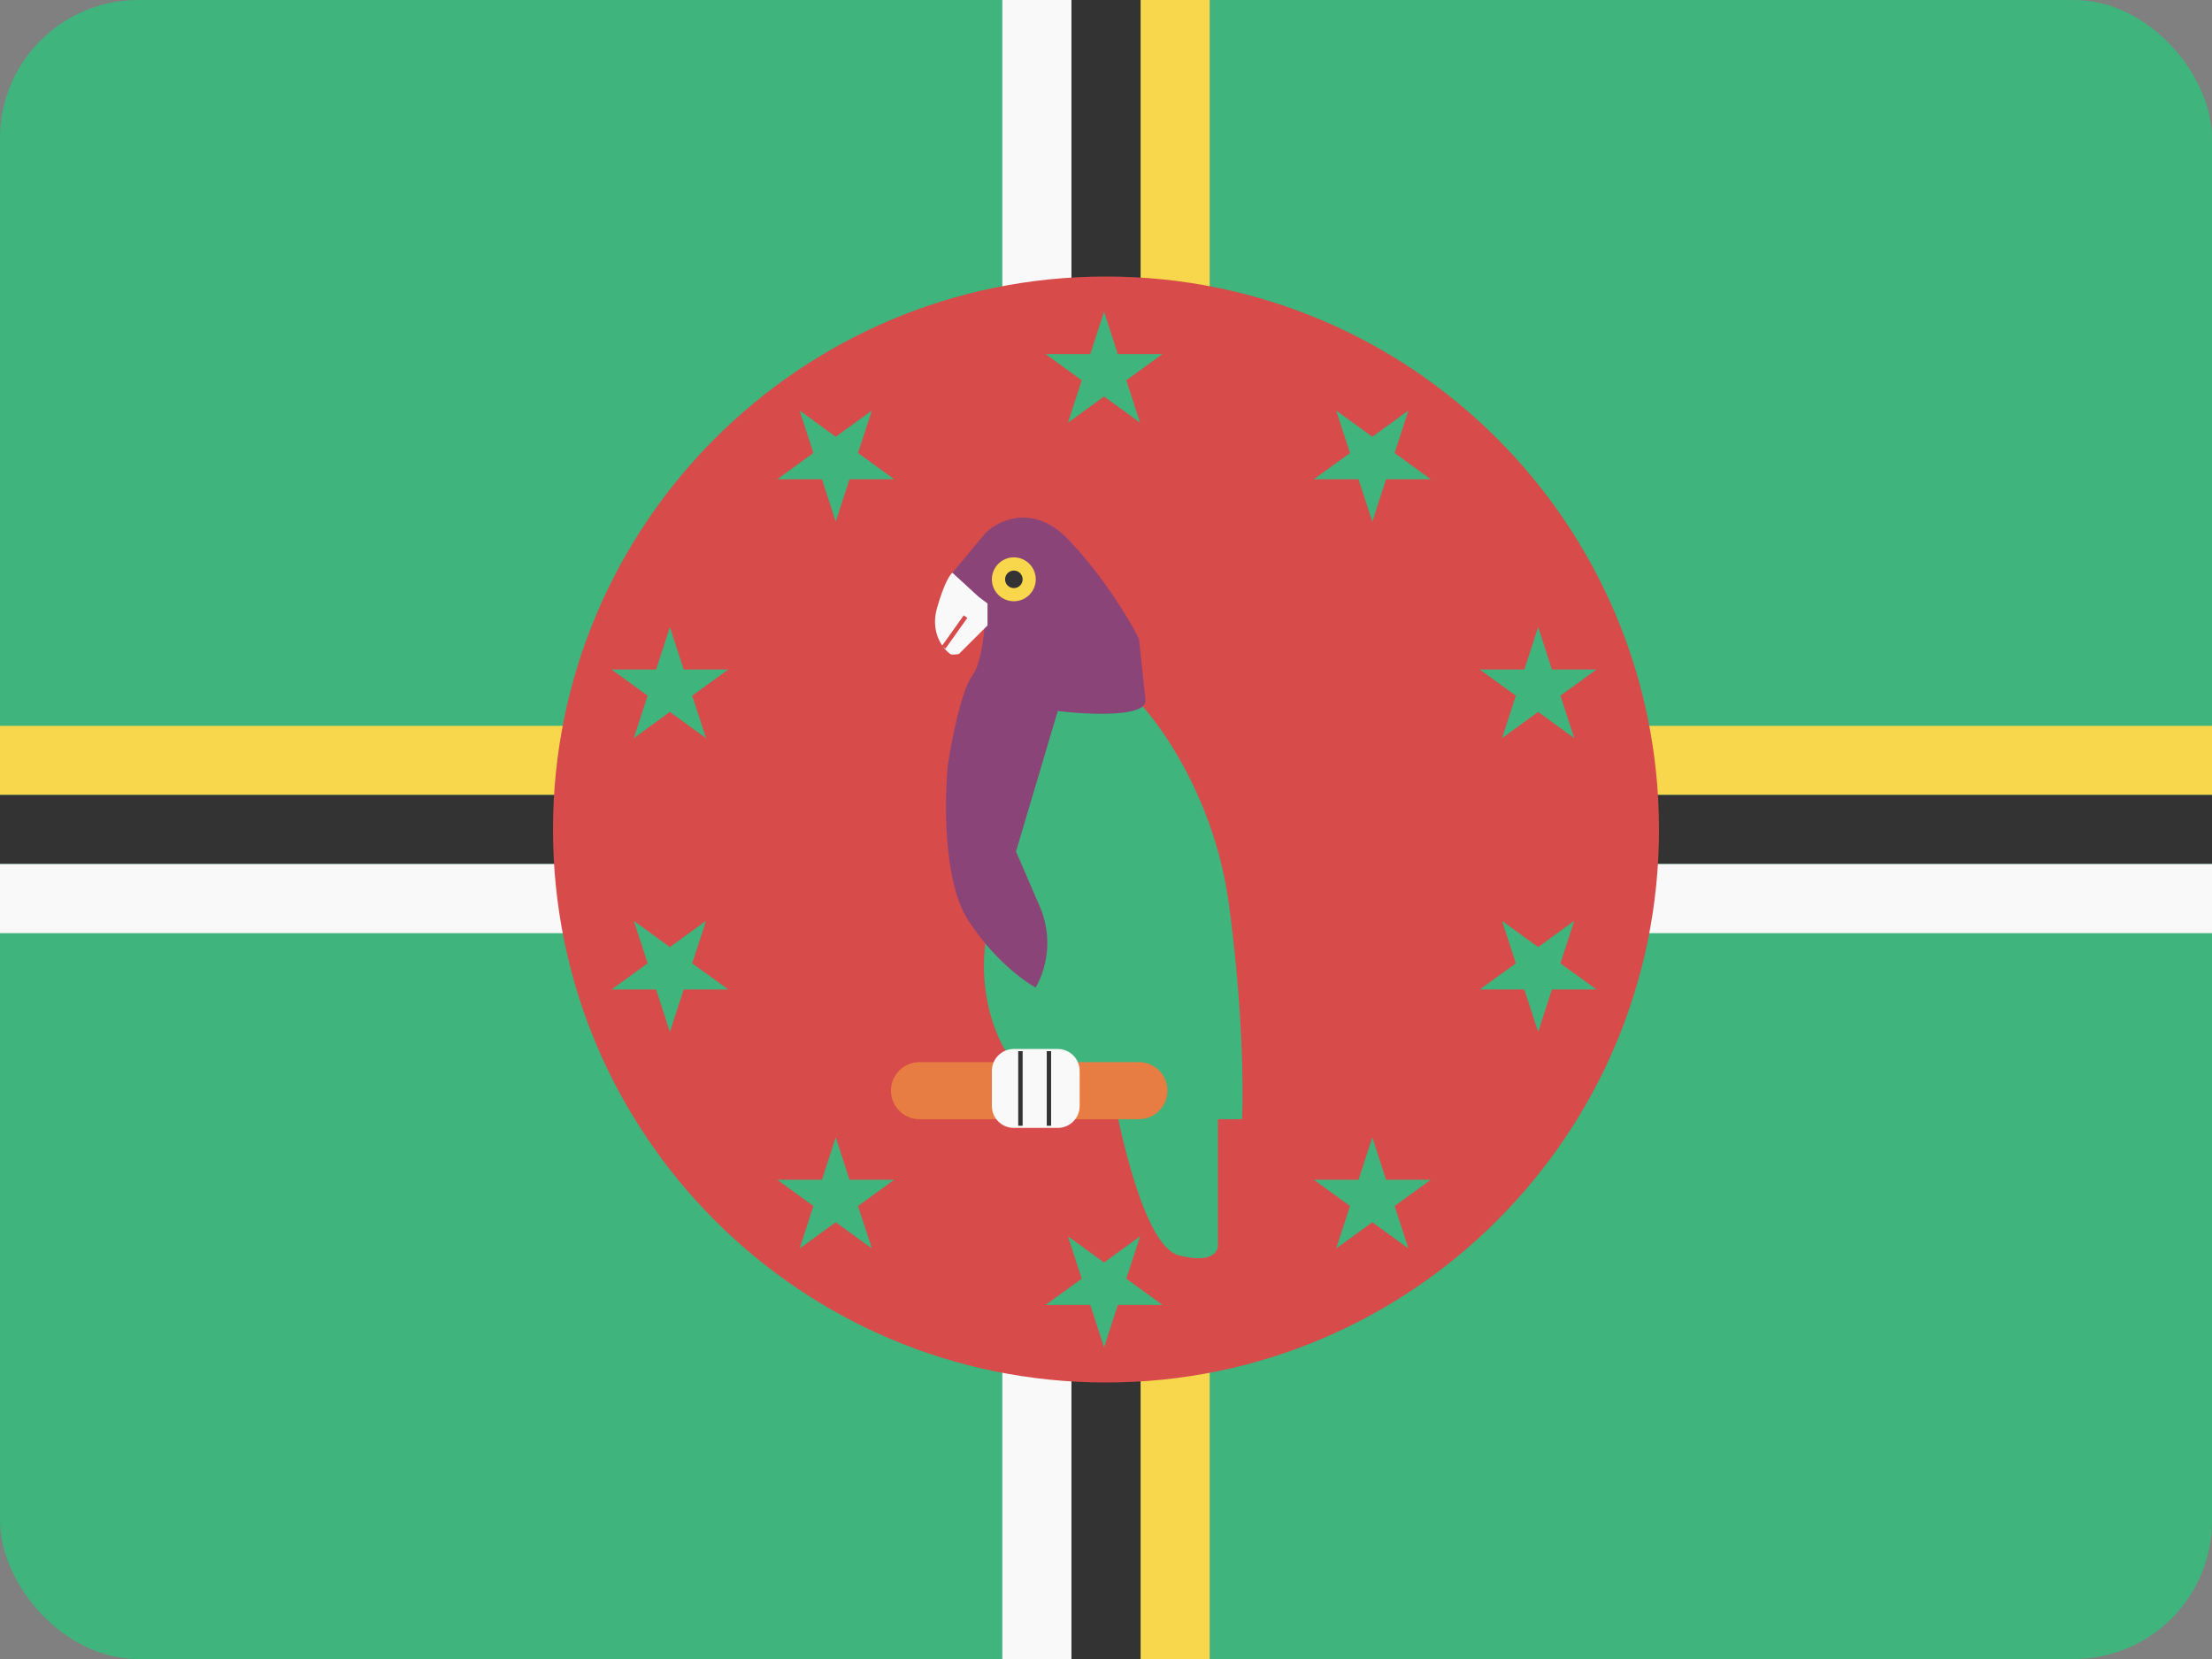 <svg width="32" height="24" viewBox="0 0 32 24" fill="none" xmlns="http://www.w3.org/2000/svg">
<rect x="0" y="0" width="32" height="24" fill="#808080" stroke="none"/>
<g clip-path="url(#clip0_440_1214)">
<rect width="32" height="24" rx="2" fill="#3FB47C"/>
<path d="M17.5 3.82474e-08L17.5 24H16.5L16.5 0L17.5 3.82474e-08Z" fill="#F8D74C"/>
<path d="M16.5 0L16.5 24H15.5L15.5 0H16.5Z" fill="#333333"/>
<path d="M15.5 0L15.5 24H14.5L14.5 0H15.5Z" fill="#F9F9F9"/>
<path d="M0 10.5H32V11.5H0V10.5Z" fill="#F8D74C"/>
<path d="M0 11.5H32V12.5H0V11.5Z" fill="#333333"/>
<path d="M0 12.5H32V13.5H0V12.5Z" fill="#F9F9F9"/>
<path d="M24 12C24 16.418 20.418 20 16 20C11.582 20 8 16.418 8 12C8 7.582 11.582 4 16 4C20.418 4 24 7.582 24 12Z" fill="#D74B4B"/>
<path d="M15.972 4.508L16.171 5.122H16.817L16.294 5.502L16.494 6.116L15.972 5.736L15.449 6.116L15.649 5.502L15.126 5.122H15.772L15.972 4.508Z" fill="#3FB47C"/>
<path d="M20.375 5.939L20.176 6.553L20.698 6.933H20.052L19.853 7.547L19.653 6.933L19.007 6.933L19.53 6.553L19.33 5.939L19.853 6.318L20.375 5.939Z" fill="#3FB47C"/>
<path d="M23.097 9.685L22.574 10.064L22.774 10.679L22.252 10.299L21.729 10.679L21.929 10.064L21.406 9.685H22.052L22.252 9.071L22.451 9.685L23.097 9.685Z" fill="#3FB47C"/>
<path d="M23.097 14.315L22.451 14.315L22.252 14.929L22.052 14.315L21.406 14.315L21.929 13.936L21.729 13.321L22.252 13.701L22.774 13.321L22.574 13.936L23.097 14.315Z" fill="#3FB47C"/>
<path d="M20.375 18.061L19.853 17.682L19.33 18.061L19.53 17.447L19.007 17.067H19.653L19.853 16.453L20.052 17.067H20.698L20.176 17.447L20.375 18.061Z" fill="#3FB47C"/>
<path d="M15.972 19.492L15.772 18.878H15.126L15.649 18.498L15.449 17.884L15.972 18.264L16.494 17.884L16.294 18.498L16.817 18.878H16.171L15.972 19.492Z" fill="#3FB47C"/>
<path d="M11.568 18.061L11.767 17.447L11.245 17.067H11.891L12.09 16.453L12.29 17.067L12.936 17.067L12.413 17.447L12.613 18.061L12.09 17.682L11.568 18.061Z" fill="#3FB47C"/>
<path d="M8.846 14.315L9.369 13.936L9.169 13.321L9.691 13.701L10.214 13.321L10.014 13.936L10.537 14.315H9.891L9.691 14.929L9.492 14.315H8.846Z" fill="#3FB47C"/>
<path d="M8.846 9.685L9.492 9.685L9.691 9.071L9.891 9.685L10.537 9.685L10.014 10.064L10.214 10.679L9.691 10.299L9.169 10.679L9.369 10.064L8.846 9.685Z" fill="#3FB47C"/>
<path d="M11.568 5.939L12.09 6.318L12.613 5.939L12.413 6.553L12.936 6.933H12.29L12.09 7.547L11.891 6.933H11.245L11.767 6.553L11.568 5.939Z" fill="#3FB47C"/>
<path d="M17.778 13.079C17.575 11.581 16.804 10.487 16.444 10.127L15.238 10C14.952 10.868 14.356 12.813 14.254 13.651C14.152 14.489 14.466 15.122 14.635 15.333L16.064 15.587C16.191 16.392 16.565 18.032 17.048 18.159C17.53 18.286 17.63 18.106 17.619 18V16.191H17.968C17.989 15.778 17.981 14.578 17.778 13.079Z" fill="#3FB47C"/>
<path d="M13.778 8.286V9.397L14.254 8.794C14.254 9.037 14.216 9.575 14.063 9.778C13.911 9.981 13.767 10.709 13.714 11.048C13.661 11.566 13.644 12.743 14 13.302C14.355 13.86 14.804 14.191 14.984 14.286C15.184 13.925 15.206 13.493 15.042 13.114L14.698 12.318L15.302 10.286C15.735 10.339 16.597 10.381 16.571 10.127C16.546 9.873 16.497 9.429 16.476 9.238C16.349 8.984 15.968 8.343 15.46 7.81C14.952 7.276 14.444 7.524 14.254 7.714L13.778 8.286Z" fill="#8B4477"/>
<path d="M13.556 8.794C13.454 9.149 13.64 9.386 13.746 9.46C13.768 9.478 13.84 9.468 13.873 9.46L14.286 9.048V8.73L14.159 8.635L13.778 8.286C13.746 8.307 13.657 8.438 13.556 8.794Z" fill="#F9F9F9"/>
<path fill-rule="evenodd" clip-rule="evenodd" d="M13.994 8.939L13.677 9.384L13.625 9.347L13.942 8.902L13.994 8.939Z" fill="#D74B4B"/>
<path d="M14.984 8.381C14.984 8.556 14.842 8.698 14.667 8.698C14.491 8.698 14.349 8.556 14.349 8.381C14.349 8.206 14.491 8.063 14.667 8.063C14.842 8.063 14.984 8.206 14.984 8.381Z" fill="#F8D74C"/>
<path d="M14.794 8.381C14.794 8.451 14.737 8.508 14.667 8.508C14.597 8.508 14.54 8.451 14.54 8.381C14.54 8.311 14.597 8.254 14.667 8.254C14.737 8.254 14.794 8.311 14.794 8.381Z" fill="#333333"/>
<path d="M12.889 15.778C12.889 15.55 13.074 15.365 13.302 15.365H16.476C16.704 15.365 16.889 15.55 16.889 15.778C16.889 16.006 16.704 16.191 16.476 16.191H13.302C13.074 16.191 12.889 16.006 12.889 15.778Z" fill="#E77D42"/>
<path d="M14.349 15.492C14.349 15.317 14.491 15.175 14.667 15.175H15.302C15.477 15.175 15.619 15.317 15.619 15.492V16C15.619 16.175 15.477 16.317 15.302 16.317H14.667C14.491 16.317 14.349 16.175 14.349 16V15.492Z" fill="#F9F9F9"/>
<path fill-rule="evenodd" clip-rule="evenodd" d="M14.73 16.286V15.206H14.794V16.286H14.73Z" fill="#333333"/>
<path fill-rule="evenodd" clip-rule="evenodd" d="M15.143 16.286V15.206H15.206V16.286H15.143Z" fill="#333333"/>
</g>
<defs>
<clipPath id="clip0_440_1214">
<rect width="32" height="24" rx="2" fill="white"/>
</clipPath>
</defs>
</svg>
